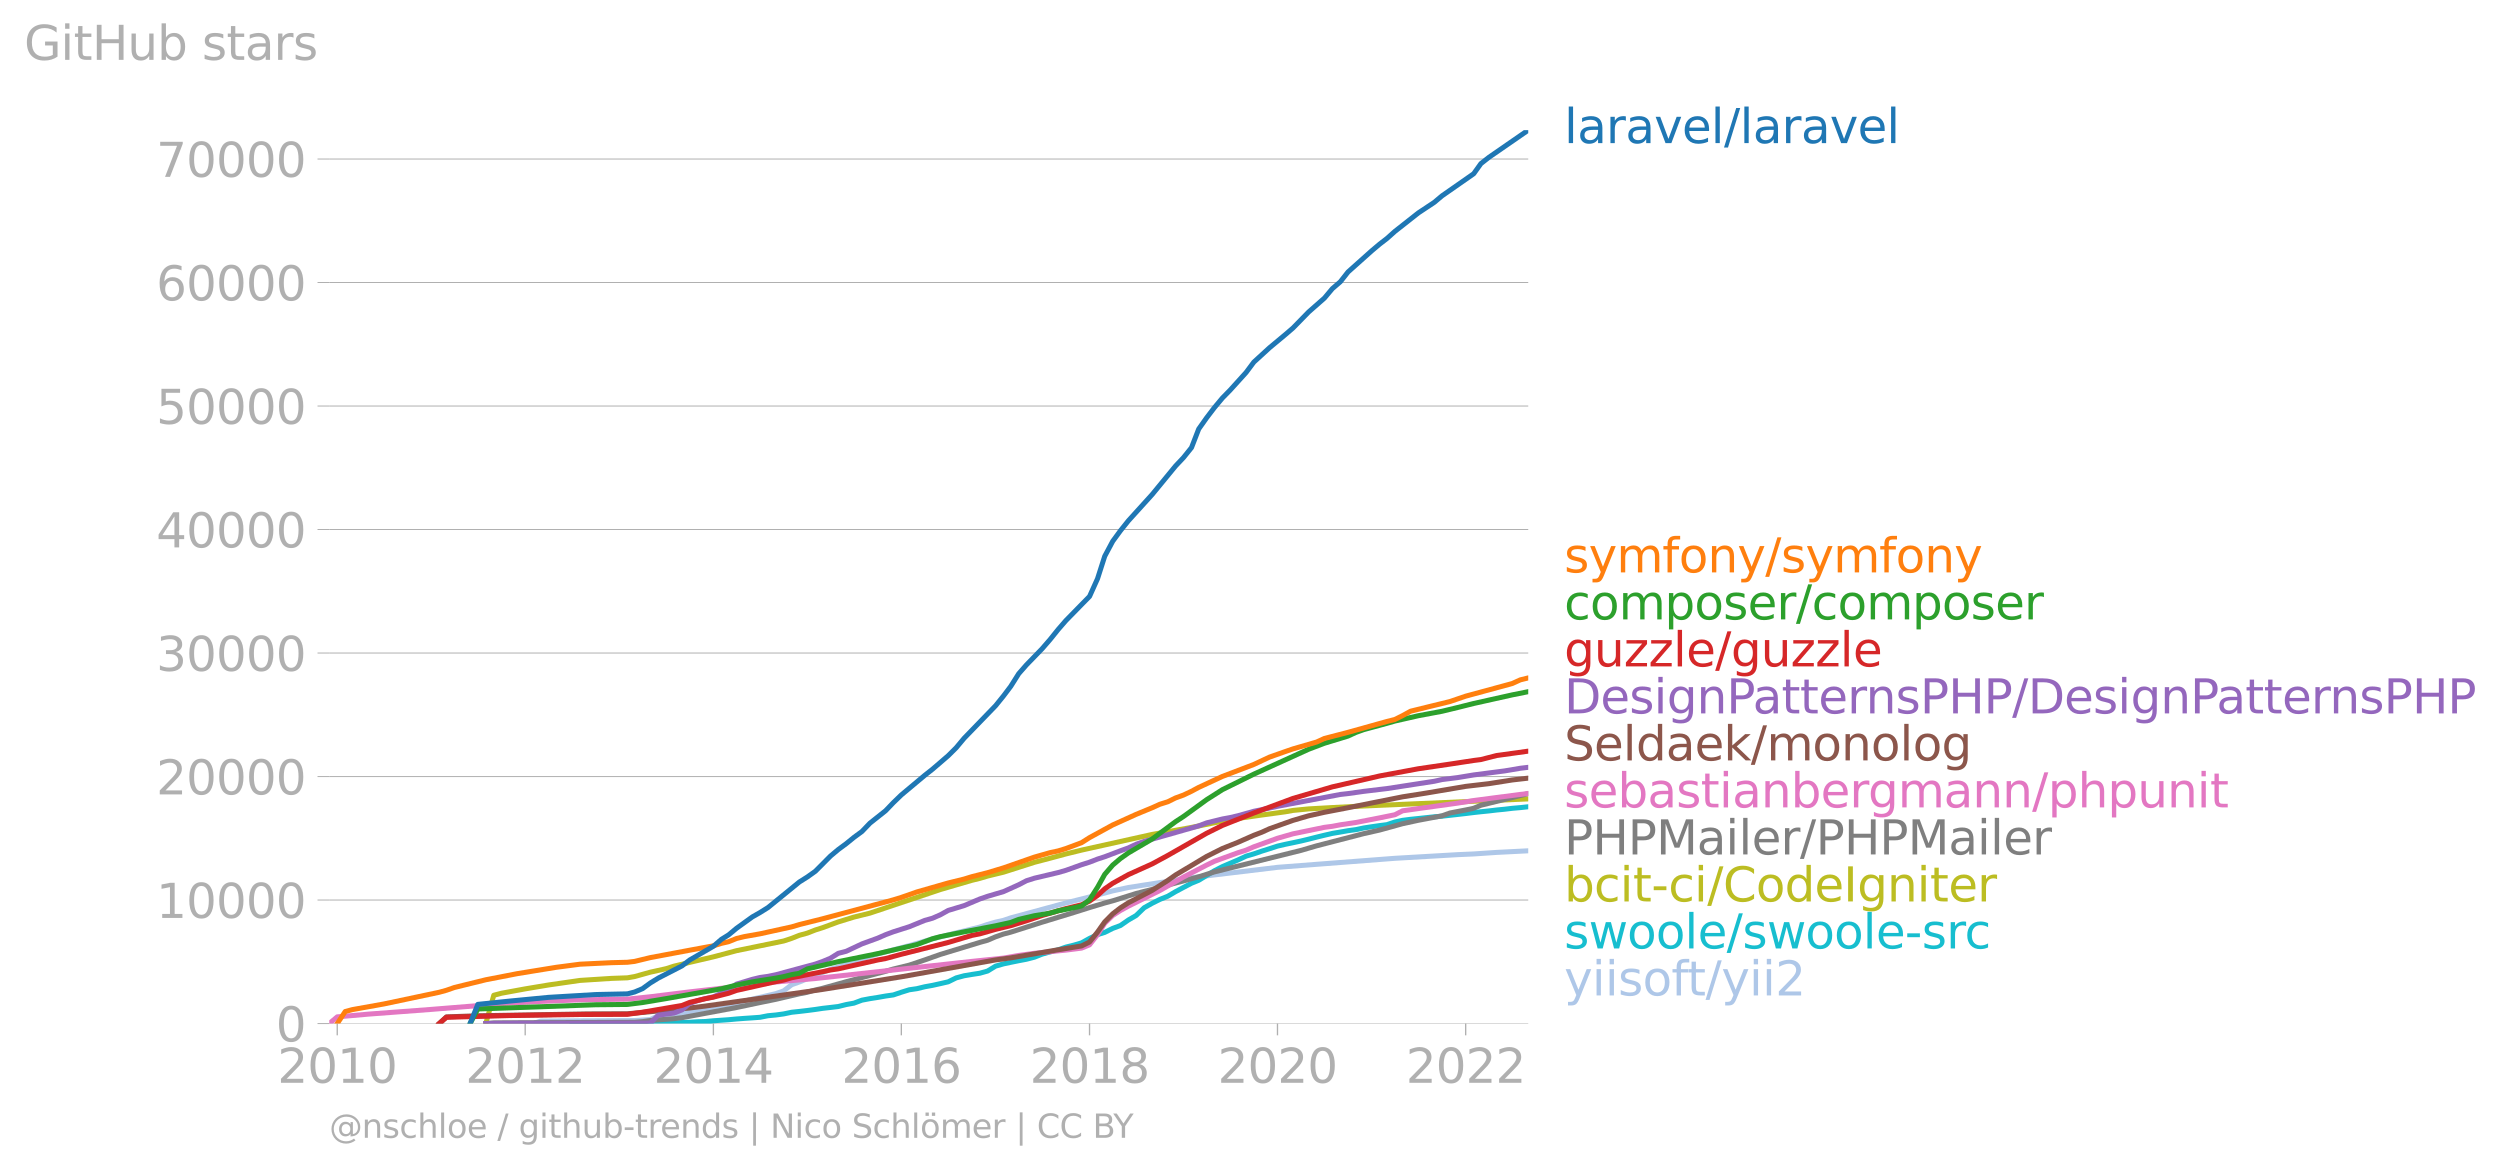 <svg xmlns:xlink="http://www.w3.org/1999/xlink" width="992.849" height="464.532" viewBox="0 0 744.637 348.399" xmlns="http://www.w3.org/2000/svg"><defs><style>*{stroke-linejoin:round;stroke-linecap:butt}</style></defs><g id="figure_1"><path d="M0 348.399h744.637V0H0v348.399z" style="fill:none" id="patch_1"/><g id="axes_1"><path d="M98.073 304.872h357.12V38.76H98.073v266.112z" style="fill:none" id="patch_2"/><g id="matplotlib.axis_1"><g id="xtick_1"><g id="line2d_1"><defs><path id="m5885b40543" d="M0 0v3.5" style="stroke:#b0b0b0;stroke-width:.4"/></defs><use xlink:href="#m5885b40543" x="100.45" y="304.872" style="fill:#b0b0b0;stroke:#b0b0b0;stroke-width:.4"/></g><g style="fill:#b0b0b0" transform="matrix(.14 0 0 -.14 82.635 322.51)" id="text_1"><defs><path id="DejaVuSans-32" d="M1228 531h2203V0H469v531q359 372 979 998 621 627 780 809 303 340 423 576 121 236 121 464 0 372-261 606-261 235-680 235-297 0-627-103-329-103-704-313v638q381 153 712 231 332 78 607 78 725 0 1156-363 431-362 431-968 0-288-108-546-107-257-392-607-78-91-497-524-418-433-1181-1211z" transform="scale(.016)"/><path id="DejaVuSans-30" d="M2034 4250q-487 0-733-480-245-479-245-1442 0-959 245-1439 246-480 733-480 491 0 736 480 246 480 246 1439 0 963-246 1442-245 480-736 480zm0 500q785 0 1199-621 414-620 414-1801 0-1178-414-1799Q2819-91 2034-91q-784 0-1198 620-414 621-414 1799 0 1181 414 1801 414 621 1198 621z" transform="scale(.016)"/><path id="DejaVuSans-31" d="M794 531h1031v3560L703 3866v575l1116 225h631V531h1031V0H794v531z" transform="scale(.016)"/></defs><use xlink:href="#DejaVuSans-32"/><use xlink:href="#DejaVuSans-30" x="63.623"/><use xlink:href="#DejaVuSans-31" x="127.246"/><use xlink:href="#DejaVuSans-30" x="190.869"/></g></g><g id="xtick_2"><use xlink:href="#m5885b40543" x="156.43" y="304.872" style="fill:#b0b0b0;stroke:#b0b0b0;stroke-width:.4" id="line2d_2"/><g style="fill:#b0b0b0" transform="matrix(.14 0 0 -.14 138.615 322.51)" id="text_2"><use xlink:href="#DejaVuSans-32"/><use xlink:href="#DejaVuSans-30" x="63.623"/><use xlink:href="#DejaVuSans-31" x="127.246"/><use xlink:href="#DejaVuSans-32" x="190.869"/></g></g><g id="xtick_3"><use xlink:href="#m5885b40543" x="212.486" y="304.872" style="fill:#b0b0b0;stroke:#b0b0b0;stroke-width:.4" id="line2d_3"/><g style="fill:#b0b0b0" transform="matrix(.14 0 0 -.14 194.671 322.51)" id="text_3"><defs><path id="DejaVuSans-34" d="M2419 4116 825 1625h1594v2491zm-166 550h794V1625h666v-525h-666V0h-628v1100H313v609l1940 2957z" transform="scale(.016)"/></defs><use xlink:href="#DejaVuSans-32"/><use xlink:href="#DejaVuSans-30" x="63.623"/><use xlink:href="#DejaVuSans-31" x="127.246"/><use xlink:href="#DejaVuSans-34" x="190.869"/></g></g><g id="xtick_4"><use xlink:href="#m5885b40543" x="268.466" y="304.872" style="fill:#b0b0b0;stroke:#b0b0b0;stroke-width:.4" id="line2d_4"/><g style="fill:#b0b0b0" transform="matrix(.14 0 0 -.14 250.651 322.51)" id="text_4"><defs><path id="DejaVuSans-36" d="M2113 2584q-425 0-674-291-248-290-248-796 0-503 248-796 249-292 674-292t673 292q248 293 248 796 0 506-248 796-248 291-673 291zm1253 1979v-575q-238 112-480 171-242 60-480 60-625 0-955-422-329-422-376-1275 184 272 462 417 279 145 613 145 703 0 1111-427 408-426 408-1160 0-719-425-1154Q2819-91 2113-91q-810 0-1238 620-428 621-428 1799 0 1106 525 1764t1409 658q238 0 480-47t505-140z" transform="scale(.016)"/></defs><use xlink:href="#DejaVuSans-32"/><use xlink:href="#DejaVuSans-30" x="63.623"/><use xlink:href="#DejaVuSans-31" x="127.246"/><use xlink:href="#DejaVuSans-36" x="190.869"/></g></g><g id="xtick_5"><use xlink:href="#m5885b40543" x="324.523" y="304.872" style="fill:#b0b0b0;stroke:#b0b0b0;stroke-width:.4" id="line2d_5"/><g style="fill:#b0b0b0" transform="matrix(.14 0 0 -.14 306.708 322.51)" id="text_5"><defs><path id="DejaVuSans-38" d="M2034 2216q-450 0-708-241-257-241-257-662 0-422 257-663 258-241 708-241t709 242q260 243 260 662 0 421-258 662-257 241-711 241zm-631 268q-406 100-633 378-226 279-226 679 0 559 398 884 399 325 1092 325 697 0 1094-325t397-884q0-400-227-679-226-278-629-378 456-106 710-416 255-309 255-755 0-679-414-1042Q2806-91 2034-91q-771 0-1186 362-414 363-414 1042 0 446 256 755 257 310 713 416zm-231 997q0-362 226-565 227-203 636-203 407 0 636 203 230 203 230 565 0 363-230 566-229 203-636 203-409 0-636-203-226-203-226-566z" transform="scale(.016)"/></defs><use xlink:href="#DejaVuSans-32"/><use xlink:href="#DejaVuSans-30" x="63.623"/><use xlink:href="#DejaVuSans-31" x="127.246"/><use xlink:href="#DejaVuSans-38" x="190.869"/></g></g><g id="xtick_6"><use xlink:href="#m5885b40543" x="380.502" y="304.872" style="fill:#b0b0b0;stroke:#b0b0b0;stroke-width:.4" id="line2d_6"/><g style="fill:#b0b0b0" transform="matrix(.14 0 0 -.14 362.687 322.51)" id="text_6"><use xlink:href="#DejaVuSans-32"/><use xlink:href="#DejaVuSans-30" x="63.623"/><use xlink:href="#DejaVuSans-32" x="127.246"/><use xlink:href="#DejaVuSans-30" x="190.869"/></g></g><g id="xtick_7"><use xlink:href="#m5885b40543" x="436.559" y="304.872" style="fill:#b0b0b0;stroke:#b0b0b0;stroke-width:.4" id="line2d_7"/><g style="fill:#b0b0b0" transform="matrix(.14 0 0 -.14 418.744 322.51)" id="text_7"><use xlink:href="#DejaVuSans-32"/><use xlink:href="#DejaVuSans-30" x="63.623"/><use xlink:href="#DejaVuSans-32" x="127.246"/><use xlink:href="#DejaVuSans-32" x="190.869"/></g></g></g><g id="matplotlib.axis_2"><g id="ytick_1"><path d="M98.073 304.872h357.12" clip-path="url(#p83cf143083)" style="fill:none;stroke:#b0b0b0;stroke-width:.3;stroke-linecap:square" id="line2d_8"/><g id="line2d_9"><defs><path id="m05244da45e" d="M0 0h-3.5" style="stroke:#b0b0b0;stroke-width:.3"/></defs><use xlink:href="#m05244da45e" x="98.073" y="304.872" style="fill:#b0b0b0;stroke:#b0b0b0;stroke-width:.3"/></g><use xlink:href="#DejaVuSans-30" style="fill:#b0b0b0" transform="matrix(.14 0 0 -.14 82.166 310.19)" id="text_8"/></g><g id="ytick_2"><path d="M98.073 268.084h357.12" clip-path="url(#p83cf143083)" style="fill:none;stroke:#b0b0b0;stroke-width:.3;stroke-linecap:square" id="line2d_10"/><use xlink:href="#m05244da45e" x="98.073" y="268.084" style="fill:#b0b0b0;stroke:#b0b0b0;stroke-width:.3" id="line2d_11"/><g style="fill:#b0b0b0" transform="matrix(.14 0 0 -.14 46.536 273.403)" id="text_9"><use xlink:href="#DejaVuSans-31"/><use xlink:href="#DejaVuSans-30" x="63.623"/><use xlink:href="#DejaVuSans-30" x="127.246"/><use xlink:href="#DejaVuSans-30" x="190.869"/><use xlink:href="#DejaVuSans-30" x="254.492"/></g></g><g id="ytick_3"><path d="M98.073 231.297h357.12" clip-path="url(#p83cf143083)" style="fill:none;stroke:#b0b0b0;stroke-width:.3;stroke-linecap:square" id="line2d_12"/><use xlink:href="#m05244da45e" x="98.073" y="231.297" style="fill:#b0b0b0;stroke:#b0b0b0;stroke-width:.3" id="line2d_13"/><g style="fill:#b0b0b0" transform="matrix(.14 0 0 -.14 46.536 236.616)" id="text_10"><use xlink:href="#DejaVuSans-32"/><use xlink:href="#DejaVuSans-30" x="63.623"/><use xlink:href="#DejaVuSans-30" x="127.246"/><use xlink:href="#DejaVuSans-30" x="190.869"/><use xlink:href="#DejaVuSans-30" x="254.492"/></g></g><g id="ytick_4"><path d="M98.073 194.51h357.12" clip-path="url(#p83cf143083)" style="fill:none;stroke:#b0b0b0;stroke-width:.3;stroke-linecap:square" id="line2d_14"/><use xlink:href="#m05244da45e" x="98.073" y="194.51" style="fill:#b0b0b0;stroke:#b0b0b0;stroke-width:.3" id="line2d_15"/><g style="fill:#b0b0b0" transform="matrix(.14 0 0 -.14 46.536 199.829)" id="text_11"><defs><path id="DejaVuSans-33" d="M2597 2516q453-97 707-404 255-306 255-756 0-690-475-1069Q2609-91 1734-91q-293 0-604 58T488 141v609q262-153 574-231 313-78 654-78 593 0 904 234t311 681q0 413-289 645-289 233-804 233h-544v519h569q465 0 712 186t247 536q0 359-255 551-254 193-729 193-260 0-557-57-297-56-653-174v562q360 100 674 150t592 50q719 0 1137-327 419-326 419-882 0-388-222-655t-631-370z" transform="scale(.016)"/></defs><use xlink:href="#DejaVuSans-33"/><use xlink:href="#DejaVuSans-30" x="63.623"/><use xlink:href="#DejaVuSans-30" x="127.246"/><use xlink:href="#DejaVuSans-30" x="190.869"/><use xlink:href="#DejaVuSans-30" x="254.492"/></g></g><g id="ytick_5"><path d="M98.073 157.722h357.12" clip-path="url(#p83cf143083)" style="fill:none;stroke:#b0b0b0;stroke-width:.3;stroke-linecap:square" id="line2d_16"/><use xlink:href="#m05244da45e" x="98.073" y="157.722" style="fill:#b0b0b0;stroke:#b0b0b0;stroke-width:.3" id="line2d_17"/><g style="fill:#b0b0b0" transform="matrix(.14 0 0 -.14 46.536 163.041)" id="text_12"><use xlink:href="#DejaVuSans-34"/><use xlink:href="#DejaVuSans-30" x="63.623"/><use xlink:href="#DejaVuSans-30" x="127.246"/><use xlink:href="#DejaVuSans-30" x="190.869"/><use xlink:href="#DejaVuSans-30" x="254.492"/></g></g><g id="ytick_6"><path d="M98.073 120.935h357.12" clip-path="url(#p83cf143083)" style="fill:none;stroke:#b0b0b0;stroke-width:.3;stroke-linecap:square" id="line2d_18"/><use xlink:href="#m05244da45e" x="98.073" y="120.935" style="fill:#b0b0b0;stroke:#b0b0b0;stroke-width:.3" id="line2d_19"/><g style="fill:#b0b0b0" transform="matrix(.14 0 0 -.14 46.536 126.254)" id="text_13"><defs><path id="DejaVuSans-35" d="M691 4666h2478v-532H1269V2991q137 47 274 70 138 23 276 23 781 0 1237-428 457-428 457-1159 0-753-469-1171Q2575-91 1722-91q-294 0-599 50Q819 9 494 109v635q281-153 581-228t634-75q541 0 856 284 316 284 316 772 0 487-316 771-315 285-856 285-253 0-505-56-251-56-513-175v2344z" transform="scale(.016)"/></defs><use xlink:href="#DejaVuSans-35"/><use xlink:href="#DejaVuSans-30" x="63.623"/><use xlink:href="#DejaVuSans-30" x="127.246"/><use xlink:href="#DejaVuSans-30" x="190.869"/><use xlink:href="#DejaVuSans-30" x="254.492"/></g></g><g id="ytick_7"><path d="M98.073 84.148h357.12" clip-path="url(#p83cf143083)" style="fill:none;stroke:#b0b0b0;stroke-width:.3;stroke-linecap:square" id="line2d_20"/><use xlink:href="#m05244da45e" x="98.073" y="84.148" style="fill:#b0b0b0;stroke:#b0b0b0;stroke-width:.3" id="line2d_21"/><g style="fill:#b0b0b0" transform="matrix(.14 0 0 -.14 46.536 89.467)" id="text_14"><use xlink:href="#DejaVuSans-36"/><use xlink:href="#DejaVuSans-30" x="63.623"/><use xlink:href="#DejaVuSans-30" x="127.246"/><use xlink:href="#DejaVuSans-30" x="190.869"/><use xlink:href="#DejaVuSans-30" x="254.492"/></g></g><g id="ytick_8"><path d="M98.073 47.36h357.12" clip-path="url(#p83cf143083)" style="fill:none;stroke:#b0b0b0;stroke-width:.3;stroke-linecap:square" id="line2d_22"/><use xlink:href="#m05244da45e" x="98.073" y="47.361" style="fill:#b0b0b0;stroke:#b0b0b0;stroke-width:.3" id="line2d_23"/><g style="fill:#b0b0b0" transform="matrix(.14 0 0 -.14 46.536 52.68)" id="text_15"><defs><path id="DejaVuSans-37" d="M525 4666h3000v-269L1831 0h-659l1594 4134H525v532z" transform="scale(.016)"/></defs><use xlink:href="#DejaVuSans-37"/><use xlink:href="#DejaVuSans-30" x="63.623"/><use xlink:href="#DejaVuSans-30" x="127.246"/><use xlink:href="#DejaVuSans-30" x="190.869"/><use xlink:href="#DejaVuSans-30" x="254.492"/></g></g><g style="fill:#b0b0b0" transform="matrix(.14 0 0 -.14 7.2 17.838)" id="text_16"><defs><path id="DejaVuSans-47" d="M3809 666v1253H2778v519h1656V434q-365-259-806-392-440-133-940-133-1094 0-1712 639-617 640-617 1780 0 1144 617 1783 618 639 1712 639 456 0 867-113 411-112 758-331v-672q-350 297-744 447t-828 150q-857 0-1287-478-429-478-429-1425 0-944 429-1422 430-478 1287-478 334 0 596 58 263 58 472 180z" transform="scale(.016)"/><path id="DejaVuSans-69" d="M603 3500h575V0H603v3500zm0 1363h575v-729H603v729z" transform="scale(.016)"/><path id="DejaVuSans-74" d="M1172 4494v-994h1184v-447H1172V1153q0-428 117-550t477-122h590V0h-590q-666 0-919 248-253 249-253 905v1900H172v447h422v994h578z" transform="scale(.016)"/><path id="DejaVuSans-48" d="M628 4666h631V2753h2294v1913h631V0h-631v2222H1259V0H628v4666z" transform="scale(.016)"/><path id="DejaVuSans-75" d="M544 1381v2119h575V1403q0-497 193-746 194-248 582-248 465 0 735 297 271 297 271 810v1984h575V0h-575v538q-209-319-486-474-276-155-642-155-603 0-916 375-312 375-312 1097zm1447 2203z" transform="scale(.016)"/><path id="DejaVuSans-62" d="M3116 1747q0 634-261 995t-717 361q-457 0-718-361t-261-995q0-634 261-995t718-361q456 0 717 361t261 995zM1159 2969q182 312 458 463 277 152 661 152 638 0 1036-506 399-506 399-1331T3314 415Q2916-91 2278-91q-384 0-661 152-276 152-458 464V0H581v4863h578V2969z" transform="scale(.016)"/><path id="DejaVuSans-73" d="M2834 3397v-544q-243 125-506 187-262 63-544 63-428 0-642-131t-214-394q0-200 153-314t616-217l197-44q612-131 870-370t258-667q0-488-386-773Q2250-91 1575-91q-281 0-586 55T347 128v594q319-166 628-249 309-82 613-82 406 0 624 139 219 139 219 392 0 234-158 359-157 125-692 241l-200 47q-534 112-772 345-237 233-237 639 0 494 350 762 350 269 994 269 318 0 599-47 282-46 519-140z" transform="scale(.016)"/><path id="DejaVuSans-61" d="M2194 1759q-697 0-966-159t-269-544q0-306 202-486 202-179 548-179 479 0 768 339t289 901v128h-572zm1147 238V0h-575v531q-197-318-491-470T1556-91q-537 0-855 302-317 302-317 808 0 590 395 890 396 300 1180 300h807v57q0 397-261 614t-733 217q-300 0-585-72-284-72-546-216v532q315 122 612 182 297 61 578 61 760 0 1135-394 375-393 375-1193z" transform="scale(.016)"/><path id="DejaVuSans-72" d="M2631 2963q-97 56-211 82-114 27-251 27-488 0-749-317t-261-911V0H581v3500h578v-544q182 319 472 473 291 155 707 155 59 0 131-8 72-7 159-23l3-590z" transform="scale(.016)"/></defs><use xlink:href="#DejaVuSans-47"/><use xlink:href="#DejaVuSans-69" x="77.49"/><use xlink:href="#DejaVuSans-74" x="105.273"/><use xlink:href="#DejaVuSans-48" x="144.482"/><use xlink:href="#DejaVuSans-75" x="219.678"/><use xlink:href="#DejaVuSans-62" x="283.057"/><use xlink:href="#DejaVuSans-20" x="346.533"/><use xlink:href="#DejaVuSans-73" x="378.32"/><use xlink:href="#DejaVuSans-74" x="430.42"/><use xlink:href="#DejaVuSans-61" x="469.629"/><use xlink:href="#DejaVuSans-72" x="530.908"/><use xlink:href="#DejaVuSans-73" x="572.021"/></g></g><path d="m158.807 304.872 2.224-.714 11.733-.096 16.257-.092 4.678-.29 2.377-1.152 4.678-.43 11.732-1.438 6.902-1.711 2.3-.787 9.433-2.215 2.3-.81 2.378-1.824 2.3-.828 9.279-3.789 2.3-.658 2.378-.89 9.355-2.995 9.432-2.505 6.902-1.998 7.055-1.795 7.055-1.733 2.3-.78 2.378-.68 2.377-.537 2.147-.732 16.41-4.448 9.433-2.384 4.524-1.199 4.678-1.012 4.678-.735 14.11-2.19 25.612-3.082 11.656-.901 23.313-1.788 18.71-1.089 4.755-.21 6.825-.46 9.432-.478h0" clip-path="url(#p83cf143083)" style="fill:none;stroke:#aec7e8;stroke-width:1.5;stroke-linecap:square" id="line2d_24"/><path d="m170.387 304.872 2.377-.07h14.11l2.147-.008 2.377-.003 2.3-.06 2.378-.01 2.3-.022 2.378-.037 2.377-.114 2.3-.066 2.378-.144 2.3-.077 2.377-.22 2.378-.163 2.147-.147 2.377-.224 2.3-.173 2.378-.158 2.3-.166 2.378-.467 2.377-.224 2.3-.317 2.378-.493 2.3-.246 2.377-.28 2.378-.312 2.147-.324 2.377-.272 2.3-.276 2.378-.589 2.3-.42 2.377-.886 2.378-.452 2.3-.36 2.377-.42 2.301-.328 2.377-.802 2.377-.735 2.224-.32 2.378-.574 2.3-.416 2.377-.526 2.3-.53 2.378-1.17 2.377-.64 2.3-.386 2.378-.368 2.3-.65 2.378-1.458 2.377-.677 2.147-.456 2.377-.482 2.3-.437 2.378-.611 2.3-.912 2.378-.663 2.377-.625 2.3-.81 2.378-.58 2.3-.681 2.378-1.332 2.377-1.118 2.147-.666 2.377-1.192 2.3-.857 2.378-1.652 2.3-1.335 2.378-2.3 2.377-1.335 2.3-1.148 2.378-.956 2.3-1.357 2.377-1.27 2.378-1.243 2.147-.876 2.377-1.445 2.3-1.398 2.378-1.225 2.3-.994 2.378-1.011 2.377-1.115 2.3-.677 2.378-.816 2.3-.725 2.377-.773 2.378-.548 2.223-.46 2.378-.51 2.3-.553 2.377-.607 2.301-.559 2.377-.552 2.377-.4 2.3-.405 2.378-.328 2.3-.485 2.378-.368 2.377-.342 2.147-.273 2.378-.794 2.3-.497 2.377-.305 2.3-.236 2.378-.26 2.377-.25 2.3-.185 2.378-.265 2.3-.257 2.378-.272 2.377-.295 2.147-.235 2.377-.24 2.3-.275 2.378-.232 2.3-.276 2.378-.206 2.377-.257" clip-path="url(#p83cf143083)" style="fill:none;stroke:#17becf;stroke-width:1.5;stroke-linecap:square" id="line2d_25"/><path d="m144.697 304.872 2.378-8.432 2.3-.6 7.055-1.298 6.978-1.166 9.356-1.354 9.355-.603 4.755-.17 2.147-.375 4.678-1.306 4.678-1.037 2.377-.758 4.678-1.13 7.054-1.644 6.902-1.84 14.033-2.88 2.378-.783 2.3-.916 2.377-.655 2.378-.93 2.147-.681 4.678-1.722 4.677-1.438 4.755-1.178 21.011-7.037 9.356-2.733 2.377-.581 2.3-.688 4.755-1.16 9.202-2.938 4.678-1.222 4.678-1.265 4.677-1.148 21.012-4.668 6.978-1.236 4.755-.858 6.825-1.383 7.055-1.295 7.055-1.011 7.055-.968 2.223-.4 4.678-.457 7.055-.397 7.055-.364 51.302-2.215h0" clip-path="url(#p83cf143083)" style="fill:none;stroke:#bcbd22;stroke-width:1.5;stroke-linecap:square" id="line2d_26"/><g style="fill:#1f77b4" transform="matrix(.14 0 0 -.14 465.907 42.623)" id="text_17"><defs><path id="DejaVuSans-6c" d="M603 4863h575V0H603v4863z" transform="scale(.016)"/><path id="DejaVuSans-76" d="M191 3500h609L1894 563l1094 2937h609L2284 0h-781L191 3500z" transform="scale(.016)"/><path id="DejaVuSans-65" d="M3597 1894v-281H953q38-594 358-905t892-311q331 0 642 81t618 244V178Q3153 47 2828-22t-659-69q-838 0-1327 487-489 488-489 1320 0 859 464 1363 464 505 1252 505 706 0 1117-455 411-454 411-1235zm-575 169q-6 471-264 752-258 282-683 282-481 0-770-272t-333-766l2050 4z" transform="scale(.016)"/><path id="DejaVuSans-2f" d="M1625 4666h531L531-594H0l1625 5260z" transform="scale(.016)"/></defs><use xlink:href="#DejaVuSans-6c"/><use xlink:href="#DejaVuSans-61" x="27.783"/><use xlink:href="#DejaVuSans-72" x="89.063"/><use xlink:href="#DejaVuSans-61" x="130.176"/><use xlink:href="#DejaVuSans-76" x="191.455"/><use xlink:href="#DejaVuSans-65" x="250.635"/><use xlink:href="#DejaVuSans-6c" x="312.158"/><use xlink:href="#DejaVuSans-2f" x="339.941"/><use xlink:href="#DejaVuSans-6c" x="373.633"/><use xlink:href="#DejaVuSans-61" x="401.416"/><use xlink:href="#DejaVuSans-72" x="462.695"/><use xlink:href="#DejaVuSans-61" x="503.809"/><use xlink:href="#DejaVuSans-76" x="565.088"/><use xlink:href="#DejaVuSans-65" x="624.268"/><use xlink:href="#DejaVuSans-6c" x="685.791"/></g><g style="fill:#ff7f0e" transform="matrix(.14 0 0 -.14 465.907 170.497)" id="text_18"><defs><path id="DejaVuSans-79" d="M2059-325q-243-625-475-815-231-191-618-191H506v481h338q237 0 368 113 132 112 291 531l103 262L191 3500h609L1894 763l1094 2737h609L2059-325z" transform="scale(.016)"/><path id="DejaVuSans-6d" d="M3328 2828q216 388 516 572t706 184q547 0 844-383 297-382 297-1088V0h-578v2094q0 503-179 746-178 244-543 244-447 0-707-297-259-296-259-809V0h-578v2094q0 506-178 748t-550 242q-441 0-701-298-259-298-259-808V0H581v3500h578v-544q197 322 472 475t653 153q382 0 649-194 267-193 395-562z" transform="scale(.016)"/><path id="DejaVuSans-66" d="M2375 4863v-479h-550q-309 0-430-125-120-125-120-450v-309h947v-447h-947V0H697v3053H147v447h550v244q0 584 272 851 272 268 862 268h544z" transform="scale(.016)"/><path id="DejaVuSans-6f" d="M1959 3097q-462 0-731-361t-269-989q0-628 267-989 268-361 733-361 460 0 728 362 269 363 269 988 0 622-269 986-268 364-728 364zm0 487q750 0 1178-488 429-487 429-1349 0-859-429-1349Q2709-91 1959-91q-753 0-1180 489-426 490-426 1349 0 862 426 1349 427 488 1180 488z" transform="scale(.016)"/><path id="DejaVuSans-6e" d="M3513 2113V0h-575v2094q0 497-194 743-194 247-581 247-466 0-735-297-269-296-269-809V0H581v3500h578v-544q207 316 486 472 280 156 646 156 603 0 912-373 310-373 310-1098z" transform="scale(.016)"/></defs><use xlink:href="#DejaVuSans-73"/><use xlink:href="#DejaVuSans-79" x="52.1"/><use xlink:href="#DejaVuSans-6d" x="111.279"/><use xlink:href="#DejaVuSans-66" x="208.691"/><use xlink:href="#DejaVuSans-6f" x="243.896"/><use xlink:href="#DejaVuSans-6e" x="305.078"/><use xlink:href="#DejaVuSans-79" x="368.457"/><use xlink:href="#DejaVuSans-2f" x="427.637"/><use xlink:href="#DejaVuSans-73" x="461.328"/><use xlink:href="#DejaVuSans-79" x="513.428"/><use xlink:href="#DejaVuSans-6d" x="572.607"/><use xlink:href="#DejaVuSans-66" x="670.02"/><use xlink:href="#DejaVuSans-6f" x="705.225"/><use xlink:href="#DejaVuSans-6e" x="766.406"/><use xlink:href="#DejaVuSans-79" x="829.785"/></g><g style="fill:#2ca02c" transform="matrix(.14 0 0 -.14 465.907 184.497)" id="text_19"><defs><path id="DejaVuSans-63" d="M3122 3366v-538q-244 135-489 202t-495 67q-560 0-870-355-309-354-309-995t309-996q310-354 870-354 250 0 495 67t489 202V134Q2881 22 2623-34q-257-57-548-57-791 0-1257 497-465 497-465 1341 0 856 470 1346 471 491 1290 491 265 0 518-55 253-54 491-163z" transform="scale(.016)"/><path id="DejaVuSans-70" d="M1159 525v-1856H581v4831h578v-531q182 312 458 463 277 152 661 152 638 0 1036-506 399-506 399-1331T3314 415Q2916-91 2278-91q-384 0-661 152-276 152-458 464zm1957 1222q0 634-261 995t-717 361q-457 0-718-361t-261-995q0-634 261-995t718-361q456 0 717 361t261 995z" transform="scale(.016)"/></defs><use xlink:href="#DejaVuSans-63"/><use xlink:href="#DejaVuSans-6f" x="54.98"/><use xlink:href="#DejaVuSans-6d" x="116.162"/><use xlink:href="#DejaVuSans-70" x="213.574"/><use xlink:href="#DejaVuSans-6f" x="277.051"/><use xlink:href="#DejaVuSans-73" x="338.232"/><use xlink:href="#DejaVuSans-65" x="390.332"/><use xlink:href="#DejaVuSans-72" x="451.855"/><use xlink:href="#DejaVuSans-2f" x="492.969"/><use xlink:href="#DejaVuSans-63" x="526.66"/><use xlink:href="#DejaVuSans-6f" x="581.641"/><use xlink:href="#DejaVuSans-6d" x="642.822"/><use xlink:href="#DejaVuSans-70" x="740.234"/><use xlink:href="#DejaVuSans-6f" x="803.711"/><use xlink:href="#DejaVuSans-73" x="864.893"/><use xlink:href="#DejaVuSans-65" x="916.992"/><use xlink:href="#DejaVuSans-72" x="978.516"/></g><g style="fill:#d62728" transform="matrix(.14 0 0 -.14 465.907 198.497)" id="text_20"><defs><path id="DejaVuSans-67" d="M2906 1791q0 625-258 968-257 344-723 344-462 0-720-344-258-343-258-968 0-622 258-966t720-344q466 0 723 344 258 344 258 966zm575-1357q0-893-397-1329-396-436-1215-436-303 0-572 45t-522 139v559q253-137 500-202 247-66 503-66 566 0 847 295t281 892v285q-178-310-456-463T1784 0Q1141 0 747 490 353 981 353 1791q0 812 394 1302 394 491 1037 491 388 0 666-153t456-462v531h575V434z" transform="scale(.016)"/><path id="DejaVuSans-7a" d="M353 3500h2731v-525L922 459h2162V0H275v525l2163 2516H353v459z" transform="scale(.016)"/></defs><use xlink:href="#DejaVuSans-67"/><use xlink:href="#DejaVuSans-75" x="63.477"/><use xlink:href="#DejaVuSans-7a" x="126.855"/><use xlink:href="#DejaVuSans-7a" x="179.346"/><use xlink:href="#DejaVuSans-6c" x="231.836"/><use xlink:href="#DejaVuSans-65" x="259.619"/><use xlink:href="#DejaVuSans-2f" x="321.143"/><use xlink:href="#DejaVuSans-67" x="354.834"/><use xlink:href="#DejaVuSans-75" x="418.311"/><use xlink:href="#DejaVuSans-7a" x="481.689"/><use xlink:href="#DejaVuSans-7a" x="534.18"/><use xlink:href="#DejaVuSans-6c" x="586.67"/><use xlink:href="#DejaVuSans-65" x="614.453"/></g><g style="fill:#9467bd" transform="matrix(.14 0 0 -.14 465.907 212.497)" id="text_21"><defs><path id="DejaVuSans-44" d="M1259 4147V519h763q966 0 1414 437 448 438 448 1382 0 937-448 1373t-1414 436h-763zm-631 519h1297q1356 0 1990-564 635-564 635-1764 0-1207-638-1773Q3275 0 1925 0H628v4666z" transform="scale(.016)"/><path id="DejaVuSans-50" d="M1259 4147V2394h794q441 0 681 228 241 228 241 650 0 419-241 647-240 228-681 228h-794zm-631 519h1425q785 0 1186-355 402-355 402-1039 0-691-402-1044-401-353-1186-353h-794V0H628v4666z" transform="scale(.016)"/></defs><use xlink:href="#DejaVuSans-44"/><use xlink:href="#DejaVuSans-65" x="77.002"/><use xlink:href="#DejaVuSans-73" x="138.525"/><use xlink:href="#DejaVuSans-69" x="190.625"/><use xlink:href="#DejaVuSans-67" x="218.408"/><use xlink:href="#DejaVuSans-6e" x="281.885"/><use xlink:href="#DejaVuSans-50" x="345.264"/><use xlink:href="#DejaVuSans-61" x="401.066"/><use xlink:href="#DejaVuSans-74" x="462.346"/><use xlink:href="#DejaVuSans-74" x="501.555"/><use xlink:href="#DejaVuSans-65" x="540.764"/><use xlink:href="#DejaVuSans-72" x="602.287"/><use xlink:href="#DejaVuSans-6e" x="641.65"/><use xlink:href="#DejaVuSans-73" x="705.029"/><use xlink:href="#DejaVuSans-50" x="757.129"/><use xlink:href="#DejaVuSans-48" x="817.432"/><use xlink:href="#DejaVuSans-50" x="892.627"/><use xlink:href="#DejaVuSans-2f" x="952.93"/><use xlink:href="#DejaVuSans-44" x="986.621"/><use xlink:href="#DejaVuSans-65" x="1063.623"/><use xlink:href="#DejaVuSans-73" x="1125.146"/><use xlink:href="#DejaVuSans-69" x="1177.246"/><use xlink:href="#DejaVuSans-67" x="1205.029"/><use xlink:href="#DejaVuSans-6e" x="1268.506"/><use xlink:href="#DejaVuSans-50" x="1331.885"/><use xlink:href="#DejaVuSans-61" x="1387.688"/><use xlink:href="#DejaVuSans-74" x="1448.967"/><use xlink:href="#DejaVuSans-74" x="1488.176"/><use xlink:href="#DejaVuSans-65" x="1527.385"/><use xlink:href="#DejaVuSans-72" x="1588.908"/><use xlink:href="#DejaVuSans-6e" x="1628.271"/><use xlink:href="#DejaVuSans-73" x="1691.65"/><use xlink:href="#DejaVuSans-50" x="1743.75"/><use xlink:href="#DejaVuSans-48" x="1804.053"/><use xlink:href="#DejaVuSans-50" x="1879.248"/></g><g style="fill:#8c564b" transform="matrix(.14 0 0 -.14 465.907 226.497)" id="text_22"><defs><path id="DejaVuSans-53" d="M3425 4513v-616q-359 172-678 256-319 85-616 85-515 0-795-200t-280-569q0-310 186-468 186-157 705-254l381-78q706-135 1042-474t336-907q0-679-455-1029Q2797-91 1919-91q-331 0-705 75-373 75-773 222v650q384-215 753-325 369-109 725-109 540 0 834 212 294 213 294 607 0 343-211 537t-692 291l-385 75q-706 140-1022 440-315 300-315 835 0 619 436 975t1201 356q329 0 669-60 341-59 697-177z" transform="scale(.016)"/><path id="DejaVuSans-64" d="M2906 2969v1894h575V0h-575v525q-181-312-458-464-276-152-664-152-634 0-1033 506-398 507-398 1332t398 1331q399 506 1033 506 388 0 664-152 277-151 458-463zM947 1747q0-634 261-995t717-361q456 0 718 361 263 361 263 995t-263 995q-262 361-718 361t-717-361q-261-361-261-995z" transform="scale(.016)"/><path id="DejaVuSans-6b" d="M581 4863h578V1991l1716 1509h734L1753 1863 3688 0h-750L1159 1709V0H581v4863z" transform="scale(.016)"/></defs><use xlink:href="#DejaVuSans-53"/><use xlink:href="#DejaVuSans-65" x="63.477"/><use xlink:href="#DejaVuSans-6c" x="125"/><use xlink:href="#DejaVuSans-64" x="152.783"/><use xlink:href="#DejaVuSans-61" x="216.26"/><use xlink:href="#DejaVuSans-65" x="277.539"/><use xlink:href="#DejaVuSans-6b" x="339.063"/><use xlink:href="#DejaVuSans-2f" x="396.973"/><use xlink:href="#DejaVuSans-6d" x="430.664"/><use xlink:href="#DejaVuSans-6f" x="528.076"/><use xlink:href="#DejaVuSans-6e" x="589.258"/><use xlink:href="#DejaVuSans-6f" x="652.637"/><use xlink:href="#DejaVuSans-6c" x="713.818"/><use xlink:href="#DejaVuSans-6f" x="741.602"/><use xlink:href="#DejaVuSans-67" x="802.783"/></g><g style="fill:#e377c2" transform="matrix(.14 0 0 -.14 465.907 240.497)" id="text_23"><defs><path id="DejaVuSans-68" d="M3513 2113V0h-575v2094q0 497-194 743-194 247-581 247-466 0-735-297-269-296-269-809V0H581v4863h578V2956q207 316 486 472 280 156 646 156 603 0 912-373 310-373 310-1098z" transform="scale(.016)"/></defs><use xlink:href="#DejaVuSans-73"/><use xlink:href="#DejaVuSans-65" x="52.1"/><use xlink:href="#DejaVuSans-62" x="113.623"/><use xlink:href="#DejaVuSans-61" x="177.1"/><use xlink:href="#DejaVuSans-73" x="238.379"/><use xlink:href="#DejaVuSans-74" x="290.479"/><use xlink:href="#DejaVuSans-69" x="329.688"/><use xlink:href="#DejaVuSans-61" x="357.471"/><use xlink:href="#DejaVuSans-6e" x="418.75"/><use xlink:href="#DejaVuSans-62" x="482.129"/><use xlink:href="#DejaVuSans-65" x="545.605"/><use xlink:href="#DejaVuSans-72" x="607.129"/><use xlink:href="#DejaVuSans-67" x="646.492"/><use xlink:href="#DejaVuSans-6d" x="709.969"/><use xlink:href="#DejaVuSans-61" x="807.381"/><use xlink:href="#DejaVuSans-6e" x="868.66"/><use xlink:href="#DejaVuSans-6e" x="932.039"/><use xlink:href="#DejaVuSans-2f" x="995.418"/><use xlink:href="#DejaVuSans-70" x="1029.109"/><use xlink:href="#DejaVuSans-68" x="1092.586"/><use xlink:href="#DejaVuSans-70" x="1155.965"/><use xlink:href="#DejaVuSans-75" x="1219.441"/><use xlink:href="#DejaVuSans-6e" x="1282.82"/><use xlink:href="#DejaVuSans-69" x="1346.199"/><use xlink:href="#DejaVuSans-74" x="1373.982"/></g><g style="fill:#7f7f7f" transform="matrix(.14 0 0 -.14 465.907 254.497)" id="text_24"><defs><path id="DejaVuSans-4d" d="M628 4666h941l1190-3175 1197 3175h941V0h-616v4097L3078 897h-634L1241 4097V0H628v4666z" transform="scale(.016)"/></defs><use xlink:href="#DejaVuSans-50"/><use xlink:href="#DejaVuSans-48" x="60.303"/><use xlink:href="#DejaVuSans-50" x="135.498"/><use xlink:href="#DejaVuSans-4d" x="195.801"/><use xlink:href="#DejaVuSans-61" x="282.08"/><use xlink:href="#DejaVuSans-69" x="343.359"/><use xlink:href="#DejaVuSans-6c" x="371.143"/><use xlink:href="#DejaVuSans-65" x="398.926"/><use xlink:href="#DejaVuSans-72" x="460.449"/><use xlink:href="#DejaVuSans-2f" x="501.563"/><use xlink:href="#DejaVuSans-50" x="535.254"/><use xlink:href="#DejaVuSans-48" x="595.557"/><use xlink:href="#DejaVuSans-50" x="670.752"/><use xlink:href="#DejaVuSans-4d" x="731.055"/><use xlink:href="#DejaVuSans-61" x="817.334"/><use xlink:href="#DejaVuSans-69" x="878.613"/><use xlink:href="#DejaVuSans-6c" x="906.396"/><use xlink:href="#DejaVuSans-65" x="934.18"/><use xlink:href="#DejaVuSans-72" x="995.703"/></g><g style="fill:#bcbd22" transform="matrix(.14 0 0 -.14 465.907 268.497)" id="text_25"><defs><path id="DejaVuSans-2d" d="M313 2009h1684v-512H313v512z" transform="scale(.016)"/><path id="DejaVuSans-43" d="M4122 4306v-665q-319 297-680 443-361 147-767 147-800 0-1225-489t-425-1414q0-922 425-1411t1225-489q406 0 767 147t680 444V359q-331-225-702-338-370-112-782-112-1060 0-1670 648-609 649-609 1771 0 1125 609 1773 610 649 1670 649 418 0 788-111 371-111 696-333z" transform="scale(.016)"/><path id="DejaVuSans-49" d="M628 4666h631V0H628v4666z" transform="scale(.016)"/></defs><use xlink:href="#DejaVuSans-62"/><use xlink:href="#DejaVuSans-63" x="63.477"/><use xlink:href="#DejaVuSans-69" x="118.457"/><use xlink:href="#DejaVuSans-74" x="146.24"/><use xlink:href="#DejaVuSans-2d" x="185.449"/><use xlink:href="#DejaVuSans-63" x="221.533"/><use xlink:href="#DejaVuSans-69" x="276.514"/><use xlink:href="#DejaVuSans-2f" x="304.297"/><use xlink:href="#DejaVuSans-43" x="337.988"/><use xlink:href="#DejaVuSans-6f" x="407.813"/><use xlink:href="#DejaVuSans-64" x="468.994"/><use xlink:href="#DejaVuSans-65" x="532.471"/><use xlink:href="#DejaVuSans-49" x="593.994"/><use xlink:href="#DejaVuSans-67" x="623.486"/><use xlink:href="#DejaVuSans-6e" x="686.963"/><use xlink:href="#DejaVuSans-69" x="750.342"/><use xlink:href="#DejaVuSans-74" x="778.125"/><use xlink:href="#DejaVuSans-65" x="817.334"/><use xlink:href="#DejaVuSans-72" x="878.857"/></g><g style="fill:#17becf" transform="matrix(.14 0 0 -.14 465.907 282.497)" id="text_26"><defs><path id="DejaVuSans-77" d="M269 3500h575l719-2731 715 2731h678l719-2731 716 2731h575L4050 0h-678l-753 2869L1863 0h-679L269 3500z" transform="scale(.016)"/></defs><use xlink:href="#DejaVuSans-73"/><use xlink:href="#DejaVuSans-77" x="52.1"/><use xlink:href="#DejaVuSans-6f" x="133.887"/><use xlink:href="#DejaVuSans-6f" x="195.068"/><use xlink:href="#DejaVuSans-6c" x="256.25"/><use xlink:href="#DejaVuSans-65" x="284.033"/><use xlink:href="#DejaVuSans-2f" x="345.557"/><use xlink:href="#DejaVuSans-73" x="379.248"/><use xlink:href="#DejaVuSans-77" x="431.348"/><use xlink:href="#DejaVuSans-6f" x="513.135"/><use xlink:href="#DejaVuSans-6f" x="574.316"/><use xlink:href="#DejaVuSans-6c" x="635.498"/><use xlink:href="#DejaVuSans-65" x="663.281"/><use xlink:href="#DejaVuSans-2d" x="724.805"/><use xlink:href="#DejaVuSans-73" x="760.889"/><use xlink:href="#DejaVuSans-72" x="812.988"/><use xlink:href="#DejaVuSans-63" x="851.852"/></g><g style="fill:#aec7e8" transform="matrix(.14 0 0 -.14 465.907 296.497)" id="text_27"><use xlink:href="#DejaVuSans-79"/><use xlink:href="#DejaVuSans-69" x="59.18"/><use xlink:href="#DejaVuSans-69" x="86.963"/><use xlink:href="#DejaVuSans-73" x="114.746"/><use xlink:href="#DejaVuSans-6f" x="166.846"/><use xlink:href="#DejaVuSans-66" x="228.027"/><use xlink:href="#DejaVuSans-74" x="261.482"/><use xlink:href="#DejaVuSans-2f" x="300.691"/><use xlink:href="#DejaVuSans-79" x="334.383"/><use xlink:href="#DejaVuSans-69" x="393.563"/><use xlink:href="#DejaVuSans-69" x="421.346"/><use xlink:href="#DejaVuSans-32" x="449.129"/></g><g style="fill:#b0b0b0" transform="matrix(.097 0 0 -.097 98.073 338.908)" id="text_28"><defs><path id="DejaVuSans-40" d="M2381 1678q0-447 222-702 222-254 610-254 384 0 604 256 221 256 221 700 0 438-225 695-225 258-607 258-378 0-602-256-223-256-223-697zm1703-934q-187-241-429-355t-564-114q-538 0-874 389t-336 1014q0 625 337 1015 338 391 873 391 322 0 565-117 244-117 428-354v409h447V722q457 69 714 417 258 349 258 902 0 334-99 628-98 294-298 544-325 409-792 626t-1017 217q-384 0-738-102-353-101-653-301-490-319-767-836-276-517-276-1120 0-497 179-932 180-434 521-765 328-325 759-495 431-171 922-171 403 0 792 136t714 389l281-347q-390-303-851-464t-936-161q-578 0-1091 205-512 205-912 595Q841 78 631 592q-209 514-209 1105 0 569 212 1084 213 516 607 907 403 396 931 607t1119 211q662 0 1229-272 568-271 952-771 234-307 357-666 124-359 124-744 0-822-497-1297T4084 263v481z" transform="scale(.016)"/><path id="DejaVuSans-7c" d="M1344 4891v-6400H813v6400h531z" transform="scale(.016)"/><path id="DejaVuSans-4e" d="M628 4666h850L3547 763v3903h612V0h-850L1241 3903V0H628v4666z" transform="scale(.016)"/><path id="DejaVuSans-f6" d="M1959 3097q-462 0-731-361t-269-989q0-628 267-989 268-361 733-361 460 0 728 362 269 363 269 988 0 622-269 986-268 364-728 364zm0 487q750 0 1178-488 429-487 429-1349 0-859-429-1349Q2709-91 1959-91q-753 0-1180 489-426 490-426 1349 0 862 426 1349 427 488 1180 488zm295 1266h634v-631h-634v631zm-1222 0h634v-631h-634v631z" transform="scale(.016)"/><path id="DejaVuSans-42" d="M1259 2228V519h1013q509 0 754 211 246 211 246 645 0 438-246 645-245 208-754 208H1259zm0 1919V2741h935q462 0 688 173 227 174 227 530 0 353-227 528-226 175-688 175h-935zm-631 519h1613q722 0 1112-300 391-300 391-853 0-429-200-682t-588-315q466-100 724-418 258-317 258-792 0-625-425-966Q3088 0 2303 0H628v4666z" transform="scale(.016)"/><path id="DejaVuSans-59" d="M-13 4666h679l1293-1919 1285 1919h678L2272 2222V0h-634v2222L-13 4666z" transform="scale(.016)"/></defs><use xlink:href="#DejaVuSans-40"/><use xlink:href="#DejaVuSans-6e" x="100"/><use xlink:href="#DejaVuSans-73" x="163.379"/><use xlink:href="#DejaVuSans-63" x="215.479"/><use xlink:href="#DejaVuSans-68" x="270.459"/><use xlink:href="#DejaVuSans-6c" x="333.838"/><use xlink:href="#DejaVuSans-6f" x="361.621"/><use xlink:href="#DejaVuSans-65" x="422.803"/><use xlink:href="#DejaVuSans-20" x="484.326"/><use xlink:href="#DejaVuSans-2f" x="516.113"/><use xlink:href="#DejaVuSans-20" x="549.805"/><use xlink:href="#DejaVuSans-67" x="581.592"/><use xlink:href="#DejaVuSans-69" x="645.068"/><use xlink:href="#DejaVuSans-74" x="672.852"/><use xlink:href="#DejaVuSans-68" x="712.061"/><use xlink:href="#DejaVuSans-75" x="775.439"/><use xlink:href="#DejaVuSans-62" x="838.818"/><use xlink:href="#DejaVuSans-2d" x="902.295"/><use xlink:href="#DejaVuSans-74" x="938.379"/><use xlink:href="#DejaVuSans-72" x="977.588"/><use xlink:href="#DejaVuSans-65" x="1016.451"/><use xlink:href="#DejaVuSans-6e" x="1077.975"/><use xlink:href="#DejaVuSans-64" x="1141.354"/><use xlink:href="#DejaVuSans-73" x="1204.83"/><use xlink:href="#DejaVuSans-20" x="1256.93"/><use xlink:href="#DejaVuSans-7c" x="1288.717"/><use xlink:href="#DejaVuSans-20" x="1322.408"/><use xlink:href="#DejaVuSans-4e" x="1354.195"/><use xlink:href="#DejaVuSans-69" x="1429"/><use xlink:href="#DejaVuSans-63" x="1456.783"/><use xlink:href="#DejaVuSans-6f" x="1511.764"/><use xlink:href="#DejaVuSans-20" x="1572.945"/><use xlink:href="#DejaVuSans-53" x="1604.732"/><use xlink:href="#DejaVuSans-63" x="1668.209"/><use xlink:href="#DejaVuSans-68" x="1723.189"/><use xlink:href="#DejaVuSans-6c" x="1786.568"/><use xlink:href="#DejaVuSans-f6" x="1814.352"/><use xlink:href="#DejaVuSans-6d" x="1875.533"/><use xlink:href="#DejaVuSans-65" x="1972.945"/><use xlink:href="#DejaVuSans-72" x="2034.469"/><use xlink:href="#DejaVuSans-20" x="2075.582"/><use xlink:href="#DejaVuSans-7c" x="2107.369"/><use xlink:href="#DejaVuSans-20" x="2141.061"/><use xlink:href="#DejaVuSans-43" x="2172.848"/><use xlink:href="#DejaVuSans-43" x="2242.672"/><use xlink:href="#DejaVuSans-20" x="2312.496"/><use xlink:href="#DejaVuSans-42" x="2344.283"/><use xlink:href="#DejaVuSans-59" x="2407.387"/></g><path d="m144.697 304.872 2.378-.21 41.946-.177 2.377-.187 2.3-.342 7.056-.534 2.377-.298 16.257-3.035 6.978-1.471 4.755-.971 6.978-1.634 2.377-.463 2.378-.684 2.147-.493 7.055-1.969 11.732-3.093 2.301-.685 4.754-1.162 4.602-1.545 4.677-1.652 11.733-3.568 2.3-.64 2.378-1.02 2.377-.827 2.147-.56 9.356-2.975 9.432-2.877 4.678-1.475 4.524-1.361 2.377-.648 6.979-2.185 4.754-1.229 13.88-3.748 4.678-1.45 25.766-6.4 4.677-1.366 14.034-3.634 4.754-1.074 6.825-1.888 4.678-1.011 7.055-1.328 2.377-.85 4.678-.901 2.377-.5 2.147-.902 14.11-3.465h0" clip-path="url(#p83cf143083)" style="fill:none;stroke:#7f7f7f;stroke-width:1.5;stroke-linecap:square" id="line2d_27"/><path d="m98.073 304.872 2.377-1.994 9.202-.81 18.788-1.412 23.312-1.887 9.28-.49 11.732-.478 14.11-.202 6.825-.71 11.733-1.453 9.432-1.078 2.147-.177 2.377-.58 9.356-.913 14.11-1.225 46.624-5.106 9.432-.986 4.524-.791 4.678-.637 7.055-.72 2.3-.221 4.678-.6 2.378-.975 2.377-3.035 2.147-3.388 2.377-2.318 2.3-1.482 2.378-1.302 9.356-4.654 7.054-4.02 6.902-3.565 2.3-1.115 7.056-2.572 2.377-.75 2.3-.997 7.055-2.542 4.601-1.324 9.356-1.928 2.377-.309 2.377-.452 4.678-.696 7.055-1.376 4.525-.923 2.3-1.17 4.678-.666 11.733-1.63 4.754-.768 6.825-.901 9.432-1.225h0" clip-path="url(#p83cf143083)" style="fill:none;stroke:#e377c2;stroke-width:1.5;stroke-linecap:square" id="line2d_28"/><path d="m130.817 304.872 2.148-1.99 9.355-.328 32.821-.56 11.733-.04 4.524-.393 4.678-.442 9.356-.882 4.677-.582 34.892-4.951 23.465-3.76 28.067-5.029 4.524-.603 14.11-2.42 6.978-1.137 2.378-1.167 2.377-2.972 2.147-3.028 2.377-2.398 2.3-1.78 2.378-1.52 7.055-3.668 4.678-2.987 2.3-1.615 9.28-5.544 4.677-2.343 4.678-1.872 4.677-2.068 2.378-.905 2.3-1.052 6.978-2.48 4.678-1.364 4.678-1.045 7.055-1.361 7.055-1.413 9.202-1.84 7.055-1.121 9.356-1.582 2.377-.405 6.901-.809 6.979-1.104 4.754-.544h0" clip-path="url(#p83cf143083)" style="fill:none;stroke:#8c564b;stroke-width:1.5;stroke-linecap:square" id="line2d_29"/><path d="m144.697 304.872 4.678-.078 44.324-.044 2.377-2.39 4.678-.619 2.377-.942 2.3-1.95 2.378-.816 2.3-.61 2.377-.512 2.378-1.067 2.147-1.18 2.377-1.55 4.678-1.408 2.3-.556 2.378-.335 2.377-.493 11.733-3.174 2.147-.755 2.377-1 2.3-1.439 2.378-.614 4.677-2.2 4.678-1.703 2.377-1.041 2.301-.857 4.754-1.516 4.602-1.876 2.3-.648 2.377-1.044 2.3-1.277 4.755-1.438 4.678-1.98 2.3-.79 4.755-1.406 4.524-2.038 2.3-1.195 2.378-.758 7.055-1.674 2.3-.662 4.678-1.677 2.378-.758 2.377-.924 2.147-.695 4.678-1.777 2.377-.86 2.3-1.082 2.378-.854 7.055-1.986 9.202-2.63 2.377-.909 4.678-1.148 2.3-.423 2.378-.559 4.677-1.313 7.055-1.48 13.957-2.63 4.754-.9 2.3-.262 4.679-.662 6.901-.828 14.11-2.178 2.3-.507 4.679-.593 4.754-.787 9.202-1.195 4.678-.791 2.377-.28h0" clip-path="url(#p83cf143083)" style="fill:none;stroke:#9467bd;stroke-width:1.5;stroke-linecap:square" id="line2d_30"/><path d="m130.817 304.872 2.148-1.858 18.787-.526 21.012-.316 14.11-.048 4.524-.64 11.733-1.998 2.3-.92 4.678-1.103 2.377-.46 4.525-1.152 2.377-.853 11.733-2.623 2.3-.449 2.378-.702 9.202-1.796 2.377-.51 2.3-.343 11.733-2.634 2.377-.441 4.678-1.266 13.957-3.517 4.754-1.416 2.3-.684 2.378-.468 4.678-1.335 4.524-1.1 4.678-1.453 4.678-1.586 7.055-2.045 4.677-1.133 2.378-1.104 2.377-1.68 2.147-1.976 2.377-1.645 4.678-2.59 7.055-3.178 4.678-2.53 11.58-6.615 4.677-2.321 9.355-3.712 11.656-4.334 11.733-3.443 14.11-3.252 11.503-2.141 9.432-1.39 7.055-1.075 2.147-.276 4.678-1.2 9.432-1.309h0" clip-path="url(#p83cf143083)" style="fill:none;stroke:#d62728;stroke-width:1.5;stroke-linecap:square" id="line2d_31"/><path d="m140.02 304.872 2.3-4.338 35.122-1.265 9.432-.092 4.524-.566 6.979-1.167 16.487-2.924 4.524-1.122 4.678-.946 7.055-1.122 2.3-.445 2.378-.588 2.3-.416 2.377-1.288 9.203-2.166 11.732-2.38 11.656-2.7 4.678-1.74 2.377-.634 7.055-1.423 9.356-1.8 4.524-1 2.377-.908 4.678-1.097 4.678-.783 2.377-.68 4.678-.913 2.3-.53 2.378-1.843 2.377-3.712 2.147-3.855 2.377-2.76 2.3-1.949 2.378-1.677 7.055-4.139 6.978-5.165 2.377-1.552 6.902-5.014 4.678-2.973 9.355-4.62 16.334-7.42 4.678-1.773 7.055-2.152 2.377-1.097 2.3-.82 6.902-1.873 2.378-.684 6.978-1.582 7.055-1.324 4.678-1.13 4.754-1.191 11.503-2.568 4.754-.956h0" clip-path="url(#p83cf143083)" style="fill:none;stroke:#2ca02c;stroke-width:1.5;stroke-linecap:square" id="line2d_32"/><path d="m100.45 304.872 2.378-3.587 2.147-.57 9.355-1.678 16.487-3.484 2.148-.595 2.377-.828 9.355-2.303 9.356-1.817 4.754-.777 6.902-1.122 7.055-.923 9.355-.449 4.755-.125 2.147-.257 4.678-1.13 11.733-2.207 7.054-1.302 2.378-.732 2.147-.493 2.377-.96 2.3-.56 4.678-.831 9.433-2.071 2.3-.684 6.902-1.722 21.088-5.643 2.377-.732 4.601-1.611 9.356-2.682 4.754-1.17 2.3-.71 4.679-1.185 4.754-1.438 9.202-3.208 4.678-1.332 2.377-.507 2.3-.7 4.678-1.747 2.378-1.512 6.901-3.77 6.979-3.157 4.754-1.96 2.3-1.045 2.378-.747 2.3-1.133 2.377-.864 2.378-1.13 2.147-1.148 7.055-3.27 9.355-3.561 4.678-2.193 4.755-1.677 2.223-.765 7.055-2.05 2.301-1.055 7.055-1.836 11.58-3.233 2.377-.596 2.3-1.148 2.377-1.313 4.678-1.156 7.055-1.725 4.678-1.6 13.88-3.77 2.377-1.082 2.377-.585h0" clip-path="url(#p83cf143083)" style="fill:none;stroke:#ff7f0e;stroke-width:1.5;stroke-linecap:square" id="line2d_33"/><path d="m140.02 304.872 2.3-5.713 9.432-.975 11.656-1.119 14.034-.835 9.432-.206 2.147-.551 2.377-1.001 2.3-1.685 2.378-1.46 7.055-3.628 2.3-1.762 7.055-4.09 2.378-2.057 2.147-1.328 2.377-1.975 4.678-3.37 2.3-1.31 2.378-1.486 9.355-7.626 2.377-1.494 2.378-1.695 4.524-4.544 2.3-1.924 2.378-1.758 2.3-1.869 2.377-1.747 2.378-2.48 4.677-3.719 2.301-2.402 2.377-2.296 6.979-5.841 2.3-1.814 4.678-4.028 2.377-2.366 2.377-2.843 9.356-9.672 2.377-2.94 2.147-2.843 2.377-3.767 2.3-2.623 4.679-4.826 2.377-2.748 2.377-2.958 2.3-2.652 4.678-4.783 2.378-2.424 2.377-5.279 2.147-6.695 2.377-4.455 2.3-3.145 2.378-2.976 7.055-7.788 6.978-8.498 2.377-2.52 2.378-2.965 2.147-5.54 2.377-3.363 2.3-3.016 2.378-2.851 2.3-2.351 4.755-5.253 2.3-3.087 4.678-4.282 4.755-3.958 2.223-1.91 4.678-4.793 4.678-4.109 2.377-2.832 2.377-2.046 2.3-2.928 7.056-6.305 2.377-2.002 2.147-1.655 2.378-2.123 6.978-5.496 4.754-3.156 2.3-1.935 9.433-6.581 2.147-3.01 2.377-1.868 11.733-8.108h0" clip-path="url(#p83cf143083)" style="fill:none;stroke:#1f77b4;stroke-width:1.5;stroke-linecap:square" id="line2d_34"/></g></g><defs><clipPath id="p83cf143083"><path d="M98.073 38.76h357.12v266.112H98.073z"/></clipPath></defs></svg>